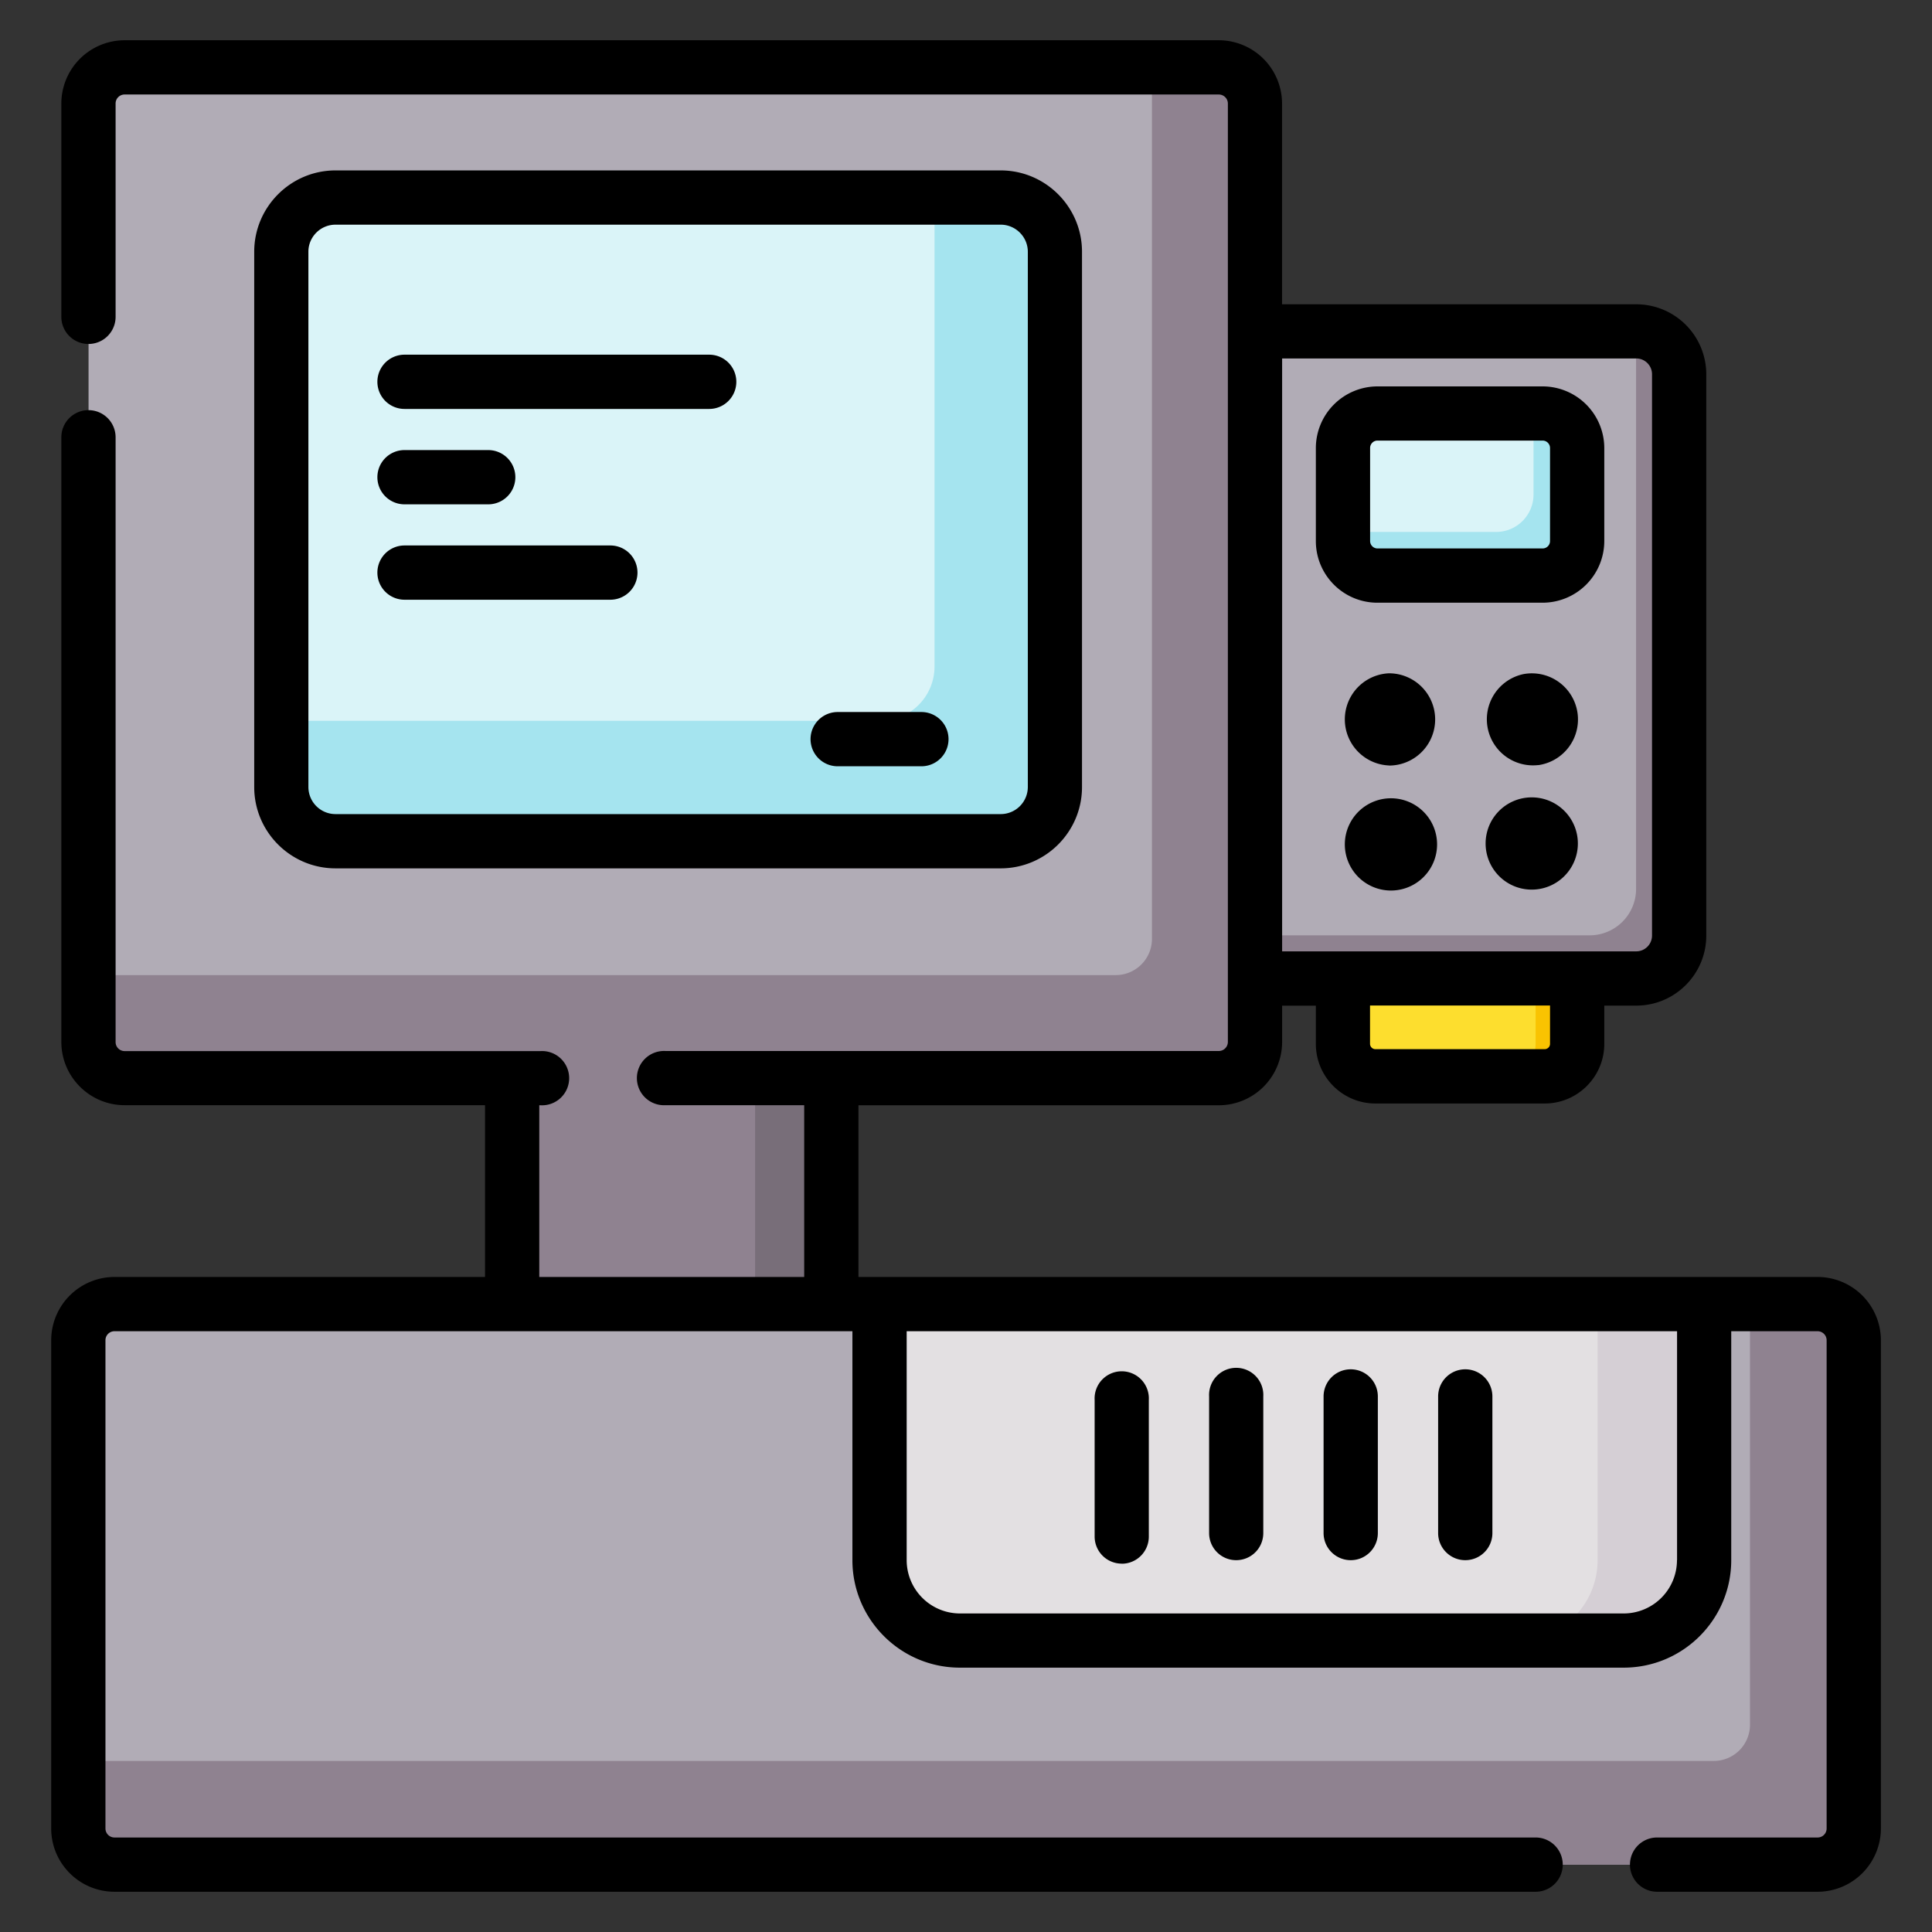<svg width="24" height="24" fill="none" xmlns="http://www.w3.org/2000/svg">
  <rect width="100%" height="100%" fill="#333333" stroke="none"/>
  <defs/>
  <path d="M15.14 13.393H1.55a.45.45 0 01-.45-.45V1.286a.45.45 0 01.45-.45H15.14a.45.45 0 01.449.45v11.657a.45.45 0 01-.45.45z" fill="#B1ACB6"/>
  <path d="M19.189 13.37h-2.103a.403.403 0 01-.403-.403v-1.448h2.91v1.448c0 .223-.181.403-.404.403z" fill="#FDDE2E"/>
  <path d="M19.076 11.519v1.448c0 .223-.18.403-.403.403h.516c.223 0 .403-.18.403-.403v-1.448h-.516z" fill="#F9C301"/>
  <path d="M20.326 12.155h-5.105V4.116h5.105c.295 0 .533.239.533.533v6.973a.532.532 0 01-.533.533z" fill="#B1ACB6"/>
  <path d="M20.322 4.118a.536.536 0 01.002.04v6.884a.577.577 0 01-.578.577h-4.525v.536h5.06a.577.577 0 00.578-.578V4.694a.577.577 0 00-.537-.576z" fill="#8F8290"/>
  <path d="M19.163 5.136h-2.052a.429.429 0 00-.428.43V6.72c0 .237.192.43.428.43h2.052a.429.429 0 00.43-.43V5.565a.429.429 0 00-.43-.429z" fill="#DAF4F8"/>
  <path d="M19.127 5.136h-.077v1.007a.465.465 0 01-.466.465h-1.901v.077c0 .257.208.465.465.465h1.979a.465.465 0 00.465-.465V5.602a.465.465 0 00-.465-.466z" fill="#A5E4EF"/>
  <path d="M6.362 12.905h3.965v4.638H6.362v-4.638z" fill="#8F8290"/>
  <path d="M9.38 12.905h.947v4.638H9.38v-4.638z" fill="#786E79"/>
  <path d="M15.14.837h-.83v10.826a.45.45 0 01-.45.45H1.1v.83c0 .248.2.45.449.45H15.14a.45.45 0 00.449-.45V1.286a.45.45 0 00-.45-.45z" fill="#8F8290"/>
  <path d="M12.43 10.45H4.169a.674.674 0 01-.674-.674V3.128c0-.372.302-.674.674-.674h8.263c.372 0 .674.302.674.674v6.648a.674.674 0 01-.674.674z" fill="#DAF4F8"/>
  <path d="M12.43 2.454h-.821v5.827a.674.674 0 01-.674.673h-7.44v.822c0 .373.3.674.673.674h8.263a.674.674 0 00.674-.674V3.128a.674.674 0 00-.674-.674z" fill="#A5E4EF"/>
  <path d="M22.579 23.163H1.422a.45.45 0 01-.45-.45V16.65a.45.45 0 01.45-.449h21.157a.45.45 0 01.449.45v6.064a.45.45 0 01-.45.45z" fill="#B1ACB6"/>
  <path d="M22.579 16.2h-.84v5.225a.45.45 0 01-.45.45H.974v.839c0 .248.2.45.449.45h21.157a.45.45 0 00.449-.45v-6.065a.45.45 0 00-.45-.449z" fill="#8F8290"/>
  <path d="M20.17 20.38h-8.245a.999.999 0 01-1-1V16.2H21.17v3.18a.999.999 0 01-.999 1z" fill="#E3E0E2"/>
  <path d="M19.846 16.2v3.18a.999.999 0 01-.998 1h1.322a.999.999 0 001-1V16.2h-1.324z" fill="#D5CFD5"/>
  <path d="M17.255 9.51a.573.573 0 100-1.146.573.573 0 000 1.145zM19.108 9.505a.573.573 0 10-.183-1.131.573.573 0 00.183 1.13zM17.255 11.062a.573.573 0 100-1.145.573.573 0 000 1.145zM19.421 10.895a.573.573 0 10-.81-.81.573.573 0 00.81.81zM17.111 7.487h2.052a.767.767 0 00.766-.766V5.565a.767.767 0 00-.766-.765h-2.052a.767.767 0 00-.765.765v1.156c0 .423.343.766.765.766zm-.091-1.922c0-.05.04-.092.092-.092h2.051c.051 0 .092.042.092.092v1.156c0 .051-.041.092-.092.092h-2.051a.092.092 0 01-.092-.092V5.565zM12.43 10.787c.558 0 1.011-.453 1.011-1.01v-6.65c0-.556-.453-1.01-1.01-1.01H4.168c-.557 0-1.01.454-1.01 1.01v6.65c0 .557.453 1.01 1.01 1.01h8.263zm-8.599-1.01v-6.65c0-.185.151-.336.337-.336h8.263c.185 0 .337.151.337.337v6.648a.337.337 0 01-.337.337H4.168a.337.337 0 01-.337-.337z" fill="#000"/>
  <path d="M5.025 5.08H8.81a.337.337 0 100-.674H5.025a.337.337 0 100 .674zM5.025 6.265h1.04a.337.337 0 100-.674h-1.04a.337.337 0 100 .674zM5.025 7.45h2.557a.337.337 0 100-.674H5.025a.337.337 0 100 .674z" fill="#000"/>
  <path d="M22.579 15.863H10.664V13.73h4.476a.787.787 0 00.787-.786v-.451h.419v.475c0 .408.332.74.74.74h2.103c.408 0 .74-.332.74-.74v-.476h.398c.479 0 .869-.39.869-.869V4.65a.87.87 0 00-.87-.87h-4.4V1.286A.787.787 0 0015.14.5H1.548a.787.787 0 00-.786.786v2.65a.337.337 0 10.674 0v-2.65c0-.062.05-.112.112-.112H15.14c.062 0 .113.05.113.112v11.657c0 .062-.05.113-.113.113H8.267a.337.337 0 100 .673H9.99v2.134H6.699V13.73h.016a.337.337 0 100-.673H1.548a.112.112 0 01-.112-.113V5.432a.337.337 0 10-.674 0v7.511c0 .434.353.786.786.786h4.477v2.134H1.422a.787.787 0 00-.786.786v6.065c0 .433.352.786.786.786h17.654a.337.337 0 100-.674H1.422a.112.112 0 01-.112-.112v-6.065c0-.062.05-.112.112-.112h9.167v2.844c0 .736.599 1.335 1.335 1.335h8.246c.737 0 1.336-.599 1.336-1.335v-2.844h1.073c.061 0 .112.05.112.112v6.065c0 .062-.05.112-.112.112h-1.994a.337.337 0 100 .674h1.994a.787.787 0 00.786-.786v-6.065a.787.787 0 00-.786-.786zm-3.324-2.896c0 .036-.03.066-.066.066h-2.103a.067.067 0 01-.067-.066v-.476h2.236v.476zm1.072-8.514c.107 0 .195.088.195.196v6.973a.196.196 0 01-.195.196h-4.4V4.453h4.4zm.505 14.928a.663.663 0 01-.662.662h-8.246a.663.663 0 01-.661-.662v-2.844h9.57v2.844z" fill="#000"/>
  <path d="M13.935 19.425c.186 0 .336-.151.336-.337V17.39a.337.337 0 10-.673 0v1.697c0 .186.15.337.337.337zM15.356 19.381c.187 0 .337-.15.337-.337v-1.697a.337.337 0 10-.673 0v1.697c0 .186.15.337.336.337zM16.78 19.381c.185 0 .336-.15.336-.337v-1.697a.337.337 0 10-.674 0v1.697c0 .186.151.337.337.337zM18.202 19.381c.186 0 .337-.15.337-.337v-1.697a.337.337 0 10-.674 0v1.697c0 .186.151.337.337.337zM10.406 9.519h1.04a.337.337 0 100-.674h-1.04a.337.337 0 000 .674z" fill="#000"/>
</svg>
